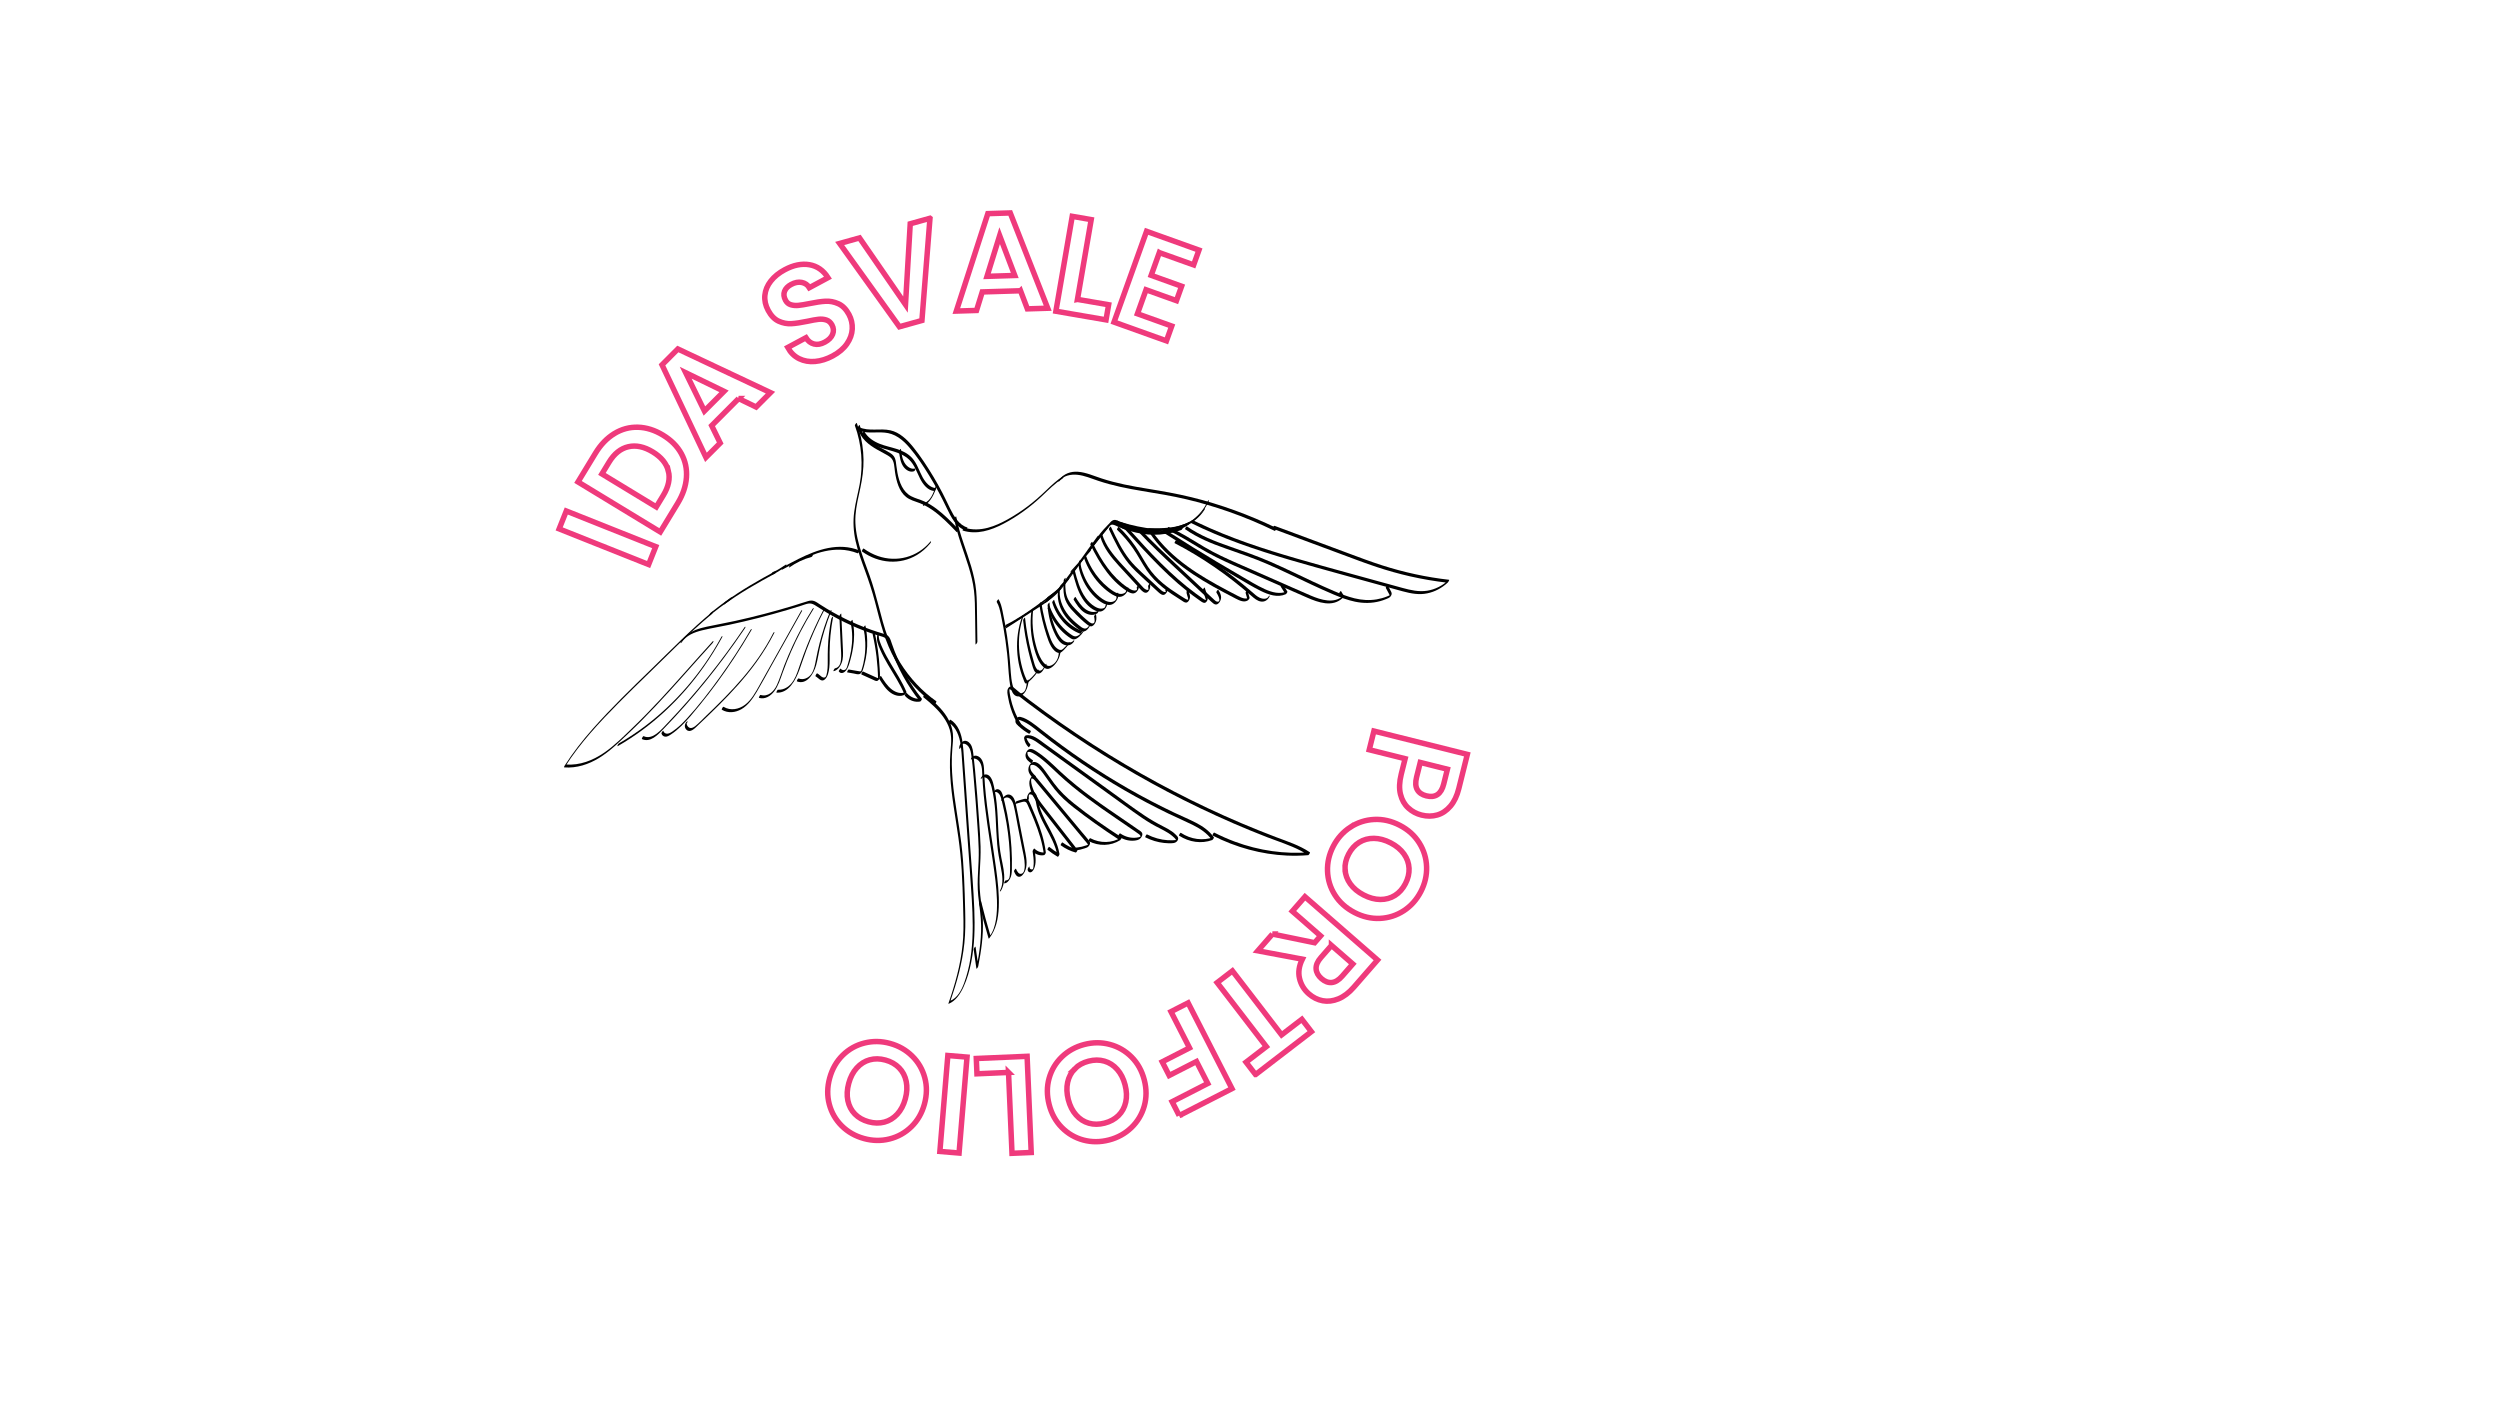 <?xml version="1.0" encoding="UTF-8"?><svg id="Layer_1" xmlns="http://www.w3.org/2000/svg" width="1366" height="768" viewBox="0 0 1366 768"><defs><style>.cls-1{fill:none;stroke:#ef3a7c;stroke-width:3px;}</style></defs><g><path class="cls-1" d="m309.42,279.22l48.87,19.47-3.89,9.77-48.87-19.47,3.89-9.77Z"/><path class="cls-1" d="m335.66,236.92c4.02-2.45,8.32-3.61,12.92-3.48,4.6.13,9.15,1.56,13.66,4.3,4.51,2.74,7.85,6.11,10.04,10.11,2.19,4,3.12,8.34,2.79,13.04-.33,4.7-1.92,9.4-4.78,14.1l-9.52,15.66-44.95-27.33,9.52-15.66c2.86-4.71,6.3-8.28,10.32-10.73Zm29.54,20.47c-1.02-4.13-3.86-7.62-8.54-10.47-4.68-2.84-9.12-3.79-13.32-2.83-4.2.96-7.73,3.79-10.59,8.5l-3.86,6.35,29.69,18.05,3.86-6.35c2.86-4.71,3.79-9.13,2.77-13.26Z"/><path class="cls-1" d="m403.6,217.77l-14.74,14.79,4.66,9.52-7.79,7.82-24-50.54,8.64-8.67,50.62,23.84-7.85,7.87-9.54-4.63Zm-7.99-3.94l-20.94-10.17,10.23,20.91,10.71-10.74Z"/><path class="cls-1" d="m445.38,197.5c-3.17.28-6.07-.22-8.69-1.5-2.62-1.27-4.71-3.32-6.27-6.13l9.93-5.33c1.15,1.83,2.63,2.98,4.44,3.43,1.81.46,3.77.12,5.89-1.02,2.16-1.16,3.58-2.59,4.26-4.3.68-1.7.56-3.4-.34-5.08-.74-1.37-1.76-2.28-3.07-2.71-1.31-.43-2.73-.57-4.27-.4-1.53.17-3.56.53-6.1,1.09-3.48.73-6.38,1.16-8.72,1.3-2.34.14-4.65-.3-6.93-1.33-2.28-1.03-4.21-3-5.78-5.92-1.47-2.74-2.07-5.5-1.8-8.27.27-2.77,1.36-5.36,3.25-7.77,1.89-2.41,4.42-4.47,7.6-6.17,4.76-2.56,9.26-3.47,13.49-2.75,4.22.73,7.61,3.09,10.15,7.08l-10.19,5.47c-.94-1.54-2.32-2.5-4.14-2.87-1.81-.36-3.76,0-5.83,1.12-1.81.97-3,2.21-3.59,3.72-.58,1.51-.4,3.15.55,4.92.67,1.24,1.62,2.05,2.88,2.43,1.26.38,2.63.5,4.11.36,1.49-.14,3.51-.47,6.07-.99,3.48-.72,6.4-1.15,8.77-1.28,2.37-.13,4.72.32,7.03,1.36,2.32,1.04,4.25,3,5.79,5.87,1.33,2.48,1.93,5.12,1.79,7.94-.14,2.81-1.11,5.51-2.9,8.1-1.79,2.59-4.39,4.79-7.79,6.62-3.22,1.73-6.42,2.73-9.59,3.01Z"/><path class="cls-1" d="m508.14,119.28l-4.4,55.83-12.3,3.43-32.65-45.51,10.85-3.03,25.12,36.42,2.59-44.14,10.78-3.01Z"/><path class="cls-1" d="m557.58,158.87l-20.87.64-3.14,10.12-11.03.34,17.22-53.24,12.24-.38,20.47,52.07-11.11.34-3.76-9.91Zm-3.11-8.35l-8.26-21.76-6.9,22.23,15.16-.47Z"/><path class="cls-1" d="m588.73,163.59l17.02,2.93-1.42,8.25-27.39-4.72,8.93-51.84,10.36,1.79-7.51,43.59Z"/><path class="cls-1" d="m633.46,138.03l-4.45,12.42,16.62,5.96-2.82,7.87-16.61-5.95-4.7,13.12,18.74,6.71-2.9,8.09-28.63-10.26,17.77-49.59,28.63,10.26-2.9,8.09-18.74-6.71Z"/><path class="cls-1" d="m769.5,441.5c-2.07-1.88-3.49-4.38-4.27-7.49-.78-3.11-.64-6.75.4-10.93l2.13-8.53-19.6-4.89,2.55-10.2,51.04,12.74-4.67,18.73c-.98,3.93-2.5,7.12-4.56,9.54s-4.45,4.04-7.18,4.83c-2.74.79-5.61.81-8.63.05-2.73-.68-5.13-1.96-7.2-3.85Zm4.88-10.05c.95,1.68,2.6,2.82,4.94,3.4,4.97,1.24,8.15-.91,9.53-6.45l2.02-8.09-14.84-3.71-2.02,8.09c-.7,2.82-.58,5.07.37,6.75Z"/><path class="cls-1" d="m737.83,451.98c3.94-2.58,8.29-3.99,13.03-4.23,4.74-.24,9.41.83,14,3.21,4.55,2.36,8.08,5.55,10.61,9.58,2.52,4.02,3.87,8.38,4.02,13.09.16,4.71-.9,9.24-3.16,13.59-2.29,4.4-5.4,7.87-9.33,10.43-3.93,2.55-8.26,3.94-12.99,4.16s-9.37-.85-13.92-3.21c-4.59-2.39-8.16-5.58-10.69-9.58-2.54-4-3.88-8.35-4.04-13.06-.16-4.71.9-9.24,3.16-13.59,2.26-4.35,5.37-7.82,9.31-10.4Zm-2.89,23.13c.16,2.79,1.11,5.4,2.85,7.83,1.74,2.43,4.17,4.45,7.29,6.07,3.12,1.62,6.16,2.44,9.13,2.46,2.96.02,5.62-.72,7.98-2.2,2.36-1.48,4.26-3.62,5.72-6.42,1.46-2.8,2.12-5.6,1.99-8.4-.13-2.8-1.05-5.41-2.77-7.83s-4.14-4.44-7.26-6.06c-3.12-1.62-6.17-2.45-9.16-2.48-2.99-.03-5.67.7-8.07,2.2-2.39,1.49-4.31,3.64-5.77,6.44-1.46,2.8-2.1,5.59-1.94,8.39Z"/><path class="cls-1" d="m695.26,510.36l23.05,4.75,3.26-3.74-15.45-13.47,6.91-7.92,39.65,34.57-12.93,14.83c-2.67,3.06-5.48,5.19-8.43,6.4-2.96,1.21-5.82,1.55-8.59,1.03-2.78-.53-5.3-1.78-7.57-3.76-2.61-2.28-4.31-5.09-5.1-8.43-.79-3.34-.28-6.85,1.53-10.53l-24.32-4.56,8-9.17Zm32.27,6.22l-5.78,6.62c-1.88,2.15-2.75,4.21-2.63,6.17.12,1.96,1.11,3.76,2.96,5.37,1.82,1.58,3.69,2.29,5.61,2.1,1.92-.18,3.83-1.35,5.7-3.5l5.78-6.62-11.64-10.15Z"/><path class="cls-1" d="m686.03,587.13l-5.19-6.75,11.08-8.51-26.87-34.96,8.34-6.41,26.87,34.96,11.08-8.51,5.19,6.75-30.49,23.43Z"/><path class="cls-1" d="m644.33,609.56l-3.88-7.58,19.46-9.96-6.15-12.01-14.91,7.63-3.81-7.45,14.91-7.63-10.13-19.79,9.36-4.79,23.96,46.83-28.82,14.75Z"/><path class="cls-1" d="m606.41,570.68c4.55,1.21,8.51,3.5,11.86,6.86,3.35,3.36,5.67,7.55,6.97,12.56,1.28,4.96,1.27,9.72-.03,14.29s-3.65,8.48-7.05,11.75c-3.4,3.26-7.47,5.51-12.22,6.74-4.8,1.24-9.46,1.25-13.99.04-4.53-1.22-8.46-3.51-11.79-6.88-3.33-3.37-5.63-7.54-6.91-12.5-1.29-5.01-1.3-9.8-.02-14.36,1.28-4.56,3.62-8.47,7.01-11.74,3.4-3.26,7.47-5.51,12.22-6.74,4.75-1.23,9.4-1.24,13.96-.02Zm-19.13,13.31c-1.97,1.99-3.27,4.44-3.92,7.35-.64,2.92-.52,6.08.35,9.48.88,3.4,2.3,6.22,4.27,8.43,1.97,2.22,4.29,3.7,6.97,4.46s5.55.75,8.6-.04c3.05-.79,5.58-2.17,7.58-4.14,2-1.97,3.32-4.4,3.97-7.29.65-2.89.53-6.04-.35-9.44-.88-3.41-2.31-6.23-4.28-8.47-1.98-2.24-4.32-3.75-7.03-4.53-2.71-.78-5.59-.77-8.65.02-3.05.79-5.56,2.18-7.53,4.17Z"/><path class="cls-1" d="m551.07,585.98l-17.26.74-.36-8.36,27.76-1.19,2.25,52.55-10.5.45-1.9-44.2Z"/><path class="cls-1" d="m513.55,629.15l4.35-52.42,10.48.87-4.35,52.42-10.48-.87Z"/><path class="cls-1" d="m498.43,577.04c3.35,3.31,5.64,7.26,6.88,11.85,1.24,4.58,1.17,9.37-.19,14.36-1.35,4.94-3.73,9.07-7.13,12.39-3.4,3.32-7.38,5.54-11.95,6.69-4.57,1.14-9.22,1.07-13.95-.23-4.78-1.31-8.83-3.62-12.16-6.92-3.33-3.31-5.59-7.25-6.81-11.83-1.21-4.58-1.14-9.34.21-14.28,1.37-4.99,3.74-9.15,7.11-12.47,3.38-3.32,7.35-5.56,11.92-6.7,4.57-1.14,9.22-1.07,13.95.23,4.73,1.29,8.77,3.6,12.12,6.91Zm-23.22,2.04c-2.7.75-5.05,2.22-7.06,4.44-2.01,2.21-3.47,5.01-4.4,8.4-.93,3.39-1.09,6.54-.48,9.44.61,2.9,1.88,5.35,3.83,7.34,1.95,1.99,4.44,3.4,7.48,4.24,3.04.83,5.92.89,8.63.18,2.71-.72,5.07-2.17,7.07-4.35s3.47-4.98,4.39-8.37c.93-3.39,1.09-6.55.49-9.48-.6-2.93-1.88-5.4-3.85-7.42-1.96-2.02-4.47-3.45-7.51-4.28-3.04-.83-5.91-.88-8.61-.13Z"/></g><path d="m444.22,302.71c-4.39,1.18-8.52,3.16-12.28,5.83-.32.23-.57.63-.73,1.02-.05.12-.22.71.09.5,3.7-2.63,7.76-4.58,12.09-5.74.32-.09.58-.56.72-.86.03-.07.34-.8.1-.74h0Z"/><path d="m389.31,334.23c-11.65,9.61-22.31,20.59-33.22,31.18-10.98,10.66-22.01,21.29-32.24,32.86-5.54,6.27-10.75,12.91-15.34,20.09-.05.07-.53.93-.22.95,6.85.5,13.32-1.64,19.1-5.2,5.84-3.6,10.76-8.48,15.81-13.22,10.44-9.81,20.18-20.5,29.81-31.28,5.39-6.04,10.76-12.11,16.21-18.08.2-.22.64-.78.59-1.13-.05-.36-.27-.11-.44.07-9.56,10.48-18.86,21.26-28.51,31.64-4.88,5.24-9.85,10.38-14.99,15.32-5.02,4.83-9.95,9.83-15.62,13.74-6.29,4.34-13.44,7.12-21.14,6.56-.07.32-.15.63-.22.95,8.27-12.94,18.64-23.96,29.13-34.58,5.31-5.37,10.71-10.61,16.11-15.85,5.36-5.2,10.67-10.47,16.03-15.68,6.08-5.89,12.26-11.66,18.73-17.01.29-.23.61-.71.68-1.11.06-.33,0-.45-.28-.23h0Z"/><path d="m424.07,311.87c-9.56,5.16-19.03,10.54-27.88,17.01-.32.23-.57.63-.73,1.02-.05.11-.22.72.09.5,8.86-6.47,18.33-11.85,27.88-17.01.33-.17.59-.66.73-1.02.06-.16.24-.67-.09-.5h0Z"/><path d="m469.57,300.74c-11.42-4.53-22.97-.45-33.1,4.57-2.87,1.43-5.7,2.96-8.53,4.48-.33.17-.59.66-.73,1.02-.06.15-.24.66.09.5,9.84-5.27,20.25-11.23,31.71-10.95,3.24.08,6.47.72,9.6,1.96.43.17,1.14-1.5.96-1.57h0Z"/><path d="m337.55,407.69c9.14-5.27,17.74-11.62,25.63-18.91s15.09-15.52,21.43-24.52c3.58-5.08,6.9-10.41,9.92-15.94.09-.15.35-.64.1-.74-.22-.09-.66.73-.72.86-5.22,9.55-11.36,18.43-18.26,26.48-6.92,8.08-14.61,15.34-22.9,21.62-4.67,3.53-9.54,6.75-14.57,9.65-.33.19-.58.66-.73,1.02-.05.14-.23.67.09.49h0Z"/><path d="m350.74,403.83c4.62,2.15,8.77-2.4,11.72-5.45,3.9-4.03,7.73-8.15,11.47-12.36,7.55-8.49,14.75-17.35,21.62-26.54,3.87-5.19,7.64-10.49,11.28-15.88.1-.14.61-.87.46-1.08-.17-.22-.47.21-.57.36-6.28,9.29-12.89,18.28-19.83,26.92-6.95,8.65-14.23,16.98-21.81,24.94-2,2.1-3.96,4.39-6.26,6.1-2.06,1.53-4.57,2.6-7.12,1.41-.41-.18-1.18,1.48-.97,1.58h0Z"/><path d="m361.44,400.83c.29.99,1.08,1.58,1.98,1.68,1.17.14,2.25-.61,3.19-1.22,2.01-1.32,3.88-2.9,5.64-4.61,3.64-3.53,6.9-7.55,10.14-11.52,6.55-8.04,12.73-16.47,18.51-25.24,3.29-4.99,6.46-10.08,9.48-15.28.07-.13.49-.78.29-.94-.19-.15-.62.54-.67.63-5.11,8.77-10.6,17.25-16.46,25.39-5.79,8.05-11.86,15.97-18.49,23.16-1.86,2.03-3.83,3.95-5.99,5.59-1.07.82-2.22,1.73-3.47,2.22-1.11.43-2.69.2-3.13-1.31-.08-.3-.52.29-.57.36-.14.21-.54.75-.45,1.08h0Z"/><path d="m375.38,394.19c-1.31,1.12-1.73,3.26-.22,4.62,1.99,1.78,4.45-.82,5.81-2.11,3.84-3.64,7.67-7.29,11.43-11.04,7.47-7.43,14.67-15.24,20.96-23.96,3.54-4.91,6.77-10.1,9.58-15.6.08-.16.35-.64.1-.74-.22-.09-.66.73-.72.86-4.51,8.84-10.19,16.79-16.43,24.12-6.31,7.41-13.17,14.2-20.12,20.85-1.93,1.85-3.81,3.88-5.87,5.54-.93.75-2.33,1.51-3.5.72-.37-.24-.69-.62-.91-1.04-.11-.2-.19-.43-.24-.65-.02-.1-.02-.23-.05-.33-.11-.36.3-.34-.22.09.28-.24.6-.71.68-1.11.05-.33,0-.46-.28-.23h0Z"/><path d="m394.39,387.79c3.46,2.09,7.48,1.56,10.71-.29,3.65-2.09,6.27-5.88,8.48-9.63,2.64-4.48,5.12-9.1,7.67-13.66,2.64-4.73,5.29-9.45,7.93-14.18,2.97-5.3,5.93-10.6,8.9-15.91.09-.15.35-.64.1-.74-.22-.09-.65.73-.72.86-4.99,8.91-9.97,17.83-14.96,26.74-2.52,4.5-5.03,9-7.56,13.5-2.17,3.88-4.39,7.99-7.84,10.59-3.32,2.49-7.89,3.47-11.75,1.13-.35-.2-1.2,1.43-.96,1.58h0Z"/><path d="m414.68,381.3c3.25.99,6.29-.9,8.28-3.48,2.29-2.98,3.43-6.78,4.74-10.41,2.79-7.72,6.08-15.2,9.79-22.36,2.11-4.07,4.38-8.03,6.77-11.88.08-.12.49-.78.29-.94-.19-.15-.62.54-.67.63-3.98,6.41-7.59,13.12-10.82,20.07-1.62,3.49-3.13,7.05-4.54,10.66-1.37,3.51-2.45,7.23-4,10.64-1.63,3.6-4.91,6.7-8.89,5.49-.46-.14-1.11,1.53-.96,1.57h0Z"/><path d="m424.3,378.46c6.61.41,10.45-6.78,12.56-12.65,1.26-3.51,2.42-7.08,3.74-10.56,1.37-3.59,2.83-7.14,4.37-10.62,1.73-3.91,3.58-7.74,5.54-11.5.08-.16.35-.64.1-.74-.22-.09-.66.73-.72.86-3.26,6.27-6.23,12.75-8.89,19.4-1.3,3.26-2.52,6.56-3.68,9.91-1.08,3.14-2.03,6.43-3.72,9.22-1.88,3.08-4.97,5.31-8.49,5.09-.41-.03-1.07,1.57-.81,1.59h0Z"/><path d="m435.41,372.3c5.31,2.1,9.17-3.99,10.5-8.72.84-2.99,1.28-6.15,1.96-9.19.74-3.35,1.62-6.65,2.61-9.91,1.1-3.61,2.36-7.14,3.76-10.6.09-.22.22-.56-.09-.5-.29.06-.62.76-.73,1.02-2.23,5.51-4.12,11.21-5.61,17.07-.73,2.88-1.36,5.79-1.92,8.72-.52,2.72-.99,5.76-2.5,7.98-1.55,2.29-4.43,3.57-7.03,2.54-.42-.15-1.14,1.52-.96,1.58h0Z"/><path d="m445.6,369.53c1.6.85,3.07,3.27,4.9,1.86,1.8-1.39,2.36-4.25,2.62-6.6.29-2.74.16-5.55.18-8.31.02-3.1.17-6.19.46-9.26.32-3.4.8-6.77,1.44-10.1.08-.42-.36,0-.44.07-.26.29-.51.71-.59,1.13-.97,5.08-1.59,10.28-1.81,15.53-.11,2.5-.09,5-.09,7.51.01,2.54-.03,5.18-.72,7.56-.2.69-.48,1.21-1.18,1.3-.5.06-.96-.13-1.4-.42-.84-.56-1.52-1.38-2.41-1.86-.38-.2-1.19,1.45-.96,1.57h0Z"/><path d="m455.48,366.74c2.09-.42,3.57-2.42,4.38-4.49.92-2.35.82-5.03.7-7.61-.3-6.43-.6-12.86-.89-19.28-.02-.31-.54.32-.57.36-.2.27-.48.69-.46,1.08.25,5.35.49,10.7.74,16.05.11,2.47.38,5.02.17,7.46-.21,2.34-1.02,4.4-3.24,4.85-.32.06-.58.58-.72.86-.04.07-.36.78-.11.73h0Z"/><path d="m458.36,366.93c1.16,1.55,2.97.62,3.88-.52,1.28-1.63,1.85-3.88,2.43-5.95,1.23-4.37,2.01-8.96,2.01-13.64,0-2.69-.29-5.39-.87-8.05-.07-.3-.53.3-.57.36-.16.22-.53.73-.46,1.08,1.13,5.08,1.07,10.27.26,15.25-.41,2.5-1.01,4.94-1.74,7.33-.32,1.03-.58,2.6-1.52,3.12-.8.44-1.84.28-2.45-.55-.14-.18-1.26,1.18-.97,1.57h0Z"/><path d="m462.96,367.4c1.18.2,2.35.4,3.53.61.97.17,2.27.66,3.21.29,1.62-.63,2.16-3.51,2.6-5.14,1.17-4.3,1.7-8.87,1.53-13.46-.09-2.64-.43-5.29-.98-7.89-.06-.3-.53.3-.57.36-.17.23-.53.73-.46,1.08,1.07,5.09,1.29,10.31.62,15.36-.33,2.48-.87,4.92-1.63,7.26-.12.37-.16.74-.5.91-.19.09-.49.04-.69.02-.62-.05-1.26-.2-1.88-.31-1.32-.23-2.63-.45-3.95-.68-.4-.07-1.13,1.54-.84,1.59h0Z"/><path d="m470.63,368.52c1.45.66,2.9,1.31,4.35,1.97.73.33,1.45.66,2.17.98.55.25,1.14.59,1.74.63,1.02.07,1.79-1.23,1.88-2.26.12-1.54-.06-3.21-.14-4.77-.35-6.7-1.3-13.39-2.79-19.97-.07-.3-.53.3-.57.36-.16.22-.54.73-.46,1.08.92,4.06,1.63,8.16,2.12,12.28.24,2.03.43,4.07.57,6.11.07,1.05.13,2.09.17,3.14.02.47.03.94.05,1.41.02.57.14,1.38-.04,1.89.14-.27.28-.54.42-.81.11-.15-.12-.04-.17-.06-.18-.05-.38-.03-.57-.09-.33-.1-.64-.26-.96-.41-.77-.35-1.54-.7-2.31-1.05-1.5-.68-2.99-1.36-4.49-2.03-.41-.18-1.16,1.48-.96,1.58h0Z"/><path d="m480.39,370.89c1.8,2.85,3.69,5.88,6.4,7.73,2.35,1.61,5.24,2.22,7.65.91.26-.14,1-1.08.83-1.47-2.31-5.52-5.57-10.48-8.59-15.55-1.56-2.62-3.07-5.29-4.34-8.1-1.1-2.43-2.73-5.73-2-8.42.09-.35-.03-.39-.27-.21-.29.21-.58.73-.68,1.11-.74,2.74.47,5.61,1.57,8.15,1.2,2.78,2.64,5.44,4.17,8.04,3.16,5.39,6.67,10.58,9.11,16.42.28-.49.56-.98.83-1.47-2.43,1.32-5.44.46-7.72-1.26-2.51-1.89-4.29-4.73-6.01-7.45-.09-.15-1.23,1.13-.96,1.57h0Z"/><path d="m494.47,380.19c2.2,2.51,5.36,3.69,8.31,3.13.3-.06,1.17-1.24.89-1.58-7.08-8.87-12.69-19.16-16.4-30.17-.39-1.15-.72-2.38-1.41-3.4-.71-1.07-1.73-1.49-2.82-1.81-2.43-.72-4.86-1.48-7.26-2.34-4.79-1.71-9.51-3.7-14.13-6-4.62-2.29-9.15-4.86-13.54-7.71-1.03-.66-2.04-1.44-3.16-1.87-1.14-.44-2.26-.34-3.37-.02-2.63.75-5.23,1.67-7.85,2.46-10.56,3.22-21.26,6.02-32.04,8.39-5.15,1.13-10.36,2.05-15.52,3.15-4.17.89-8.49,2.18-11.71,5.29-.79.76-1.5,1.62-2.12,2.55-.1.15-.62.87-.46,1.08.17.22.48-.21.57-.36,2.61-3.9,7-5.54,11.18-6.57,4.9-1.2,9.91-1.97,14.83-3.03,10.66-2.29,21.23-4.98,31.68-8.08,2.58-.76,5.15-1.56,7.71-2.37,1.24-.39,2.47-.9,3.75-1.13,1.25-.23,2.38.1,3.52.77,2.2,1.3,4.33,2.79,6.53,4.1,2.18,1.3,4.39,2.52,6.62,3.69,4.51,2.35,9.11,4.42,13.79,6.2,2.36.9,4.74,1.73,7.13,2.48,2.09.66,4.78.87,6.01,3.23.62,1.2.96,2.57,1.4,3.85.46,1.33.95,2.64,1.47,3.94,1.03,2.58,2.16,5.12,3.39,7.6,2.5,5.05,5.42,9.86,8.7,14.35.81,1.11,1.65,2.2,2.5,3.27.3-.53.59-1.06.89-1.58-2.92.56-6.01-.62-8.17-3.1-.16-.2-1.24,1.24-.95,1.57h0Z"/><path d="m511.6,383.16c-7.74-5.41-14.49-12.64-19.71-21.04-2.7-4.35-4.97-8.99-6.76-13.84-2.07-5.59-3.55-11.38-5.04-17.15-1.47-5.67-3.02-11.29-4.99-16.8-1.92-5.39-4.03-10.71-5.58-16.22-1.52-5.38-2.45-10.93-2.08-16.45.35-5.18,1.61-10.13,2.67-15.11,1.08-5.07,1.8-10.2,1.72-15.51-.09-5.37-.89-10.78-2.4-15.99-.38-1.33-.81-2.63-1.28-3.93-.09-.26-1.19.98-1.03,1.43,3.76,10.39,4.57,21.52,2.6,32.07-.94,5.03-2.3,9.95-2.98,15.06-.71,5.31-.42,10.67.77,16.01,1.24,5.57,3.23,10.94,5.19,16.28,2.01,5.5,3.83,11.01,5.34,16.68,1.53,5.77,2.91,11.58,4.75,17.26,1.62,5.01,3.64,9.85,6.17,14.42,4.82,8.73,11.27,16.39,18.79,22.27.95.74,1.92,1.45,2.89,2.14.32.2,1.23-1.4.97-1.59h0Z"/><path d="m468.4,235c4.89,2.15,10.01.91,15,1.38,2.6.24,5.09,1.08,7.4,2.59,2.2,1.43,4.16,3.33,5.94,5.38,4.11,4.73,7.67,10.16,11.01,15.56,3.55,5.75,6.7,11.74,9.63,17.88,2.3,4.83,5.16,10.55,10.25,12,.47.13,1.1-1.53.96-1.57-4.53-1.28-7.31-6.03-9.46-10.37-1.38-2.8-2.68-5.64-4.12-8.4-1.56-3.02-3.21-5.97-4.94-8.88-3.35-5.6-6.96-11.13-11-16.16-3.42-4.25-7.55-8.19-12.6-9.29-5.68-1.24-11.53.76-17.1-1.7-.42-.17-1.17,1.5-.97,1.58h0Z"/><path d="m521.43,283.68c1.63,8.9,5.13,17.26,7.78,25.87,1.32,4.29,2.43,8.67,2.97,13.13.54,4.52.55,9.05.61,13.57.07,5.27.15,10.54.22,15.8,0,.31.55-.33.57-.36.21-.28.46-.68.46-1.08-.06-4.67-.13-9.34-.19-14.01-.06-4.59-.04-9.18-.47-13.77-.84-8.97-4.01-17.43-6.87-25.91-1.62-4.81-3.13-9.67-4.04-14.67-.06-.31-.53.3-.57.36-.17.24-.52.72-.46,1.08h0Z"/><path d="m523.65,289.14c-3.78-3.93-7.59-7.87-11.88-11.08-2.13-1.6-4.37-3-6.72-4.08-2.36-1.08-4.88-1.63-7.2-2.85-4.54-2.39-6.49-7.59-7.47-12.7-.26-1.33-.45-2.67-.62-4.01-.18-1.37-.26-2.82-.8-4.12s-1.52-2.1-2.61-2.79c-1.2-.75-2.45-1.42-3.69-2.09-5.19-2.81-11.39-6.27-12.9-13.13-.07-.3-.53.3-.57.36-.16.22-.53.73-.46,1.08,1.29,5.87,6.13,9.47,10.68,12.02,1.24.7,2.49,1.35,3.73,2.04,1.18.65,2.45,1.29,3.5,2.2,2.14,1.87,1.98,5.34,2.39,7.99.76,4.91,2.15,10.45,6.07,13.57,2.15,1.71,4.73,2.33,7.16,3.25,2.37.89,4.64,2.13,6.8,3.59,5.01,3.39,9.35,7.88,13.64,12.33.22.2,1.27-1.27.97-1.58h0Z"/><path d="m511.17,265.99c-1.23,3.54-2.58,7.4-5.97,8.85-.33.14-.55.53-.72.86-.03.06-.32.84-.1.74,4.26-1.82,6.2-6.88,7.74-11.34.12-.33-.05-.41-.27-.21-.31.26-.54.7-.68,1.11h0Z"/><path d="m511.35,266.69c-3.14-.15-5.64-3.02-7.23-5.91-1.92-3.48-3.02-7.5-5.68-10.45-4.78-5.29-11.88-5.48-17.77-7.83-3.33-1.33-6.58-3.39-8.5-6.89-.07-.12-1.23,1.09-.96,1.57,3.56,6.5,10.84,7.62,16.71,9.39,3.1.94,6.28,2.17,8.81,4.57,2.89,2.74,4.16,6.71,5.95,10.29,1.65,3.31,4.3,6.68,7.85,6.85.42.03,1.08-1.57.82-1.59h0Z"/><path d="m500.22,255.91c-1.98.72-4.14-.51-5.49-2.31-1.73-2.3-2.11-5.44-2.47-8.25-.04-.31-.53.31-.57.36-.18.25-.5.71-.46,1.08.37,2.86.77,6.03,2.53,8.38,1.37,1.83,3.62,3.07,5.63,2.33.33-.12.56-.54.72-.86.03-.06.33-.82.1-.74h0Z"/><path d="m470.98,301.3c9.25,6.7,20.9,7.45,30.06,1.92,2.65-1.6,5.04-3.69,7.09-6.14.2-.24.64-.77.59-1.13-.05-.36-.28-.12-.44.07-7.05,8.41-18.23,11.4-28.55,7.81-2.74-.95-5.36-2.34-7.8-4.1-.3-.22-1.22,1.37-.96,1.57h0Z"/><path d="m581.04,260.09c-3.57,2.22-6.66,5.19-9.74,8.14-3.2,3.06-6.49,5.96-9.99,8.58-3.44,2.57-7.03,4.91-10.74,6.98-3.43,1.91-7,3.58-10.78,4.58-4.17,1.1-8.57,1.31-12.86-.07-.45-.15-1.11,1.52-.96,1.57,7.71,2.48,15.46-.09,22.21-3.62,7.59-3.97,14.66-9.12,21.04-15.1,3.6-3.37,7.06-6.98,11.2-9.56.32-.2.58-.65.73-1.02.05-.14.23-.69-.09-.49h0Z"/><path d="m578.92,262.78c2.27-2.99,6.3-3.71,9.75-3.36,3.9.4,7.67,2.05,11.45,3.31,7.88,2.64,15.91,4.22,23.96,5.56,8.12,1.35,16.22,2.64,24.29,4.56,7.68,1.83,15.3,4.05,22.83,6.69,8.56,2.99,17,6.51,25.28,10.52.4.19,1.17-1.47.96-1.57-14.98-7.25-30.5-12.88-46.28-16.77-8.07-1.99-16.18-3.38-24.31-4.71-8.38-1.37-16.75-2.9-24.96-5.59-4.25-1.39-8.51-3.33-12.91-3.65-3.9-.28-7.68,1.01-10.17,4.29-.1.14-.61.88-.46,1.08.17.23.47-.22.57-.36h0Z"/><path d="m695.44,288.89c12.69,4.72,25.37,9.43,38.06,14.15,6.2,2.31,12.4,4.67,18.66,6.75,6.02,2,12.1,3.71,18.23,5.11,6.81,1.55,13.65,2.71,20.51,3.49.21-.48.41-.98.62-1.46-3.31,3.08-7.35,5.15-11.7,5.84-4.5.72-9.04-.31-13.5-1.53-9.7-2.64-19.4-5.34-29.1-8.01-9.58-2.64-19.18-5.27-28.74-8.05-9.06-2.63-18.11-5.41-27.06-8.58-8.94-3.16-17.81-6.7-26.48-10.84-1.11-.53-2.21-1.06-3.31-1.61-.39-.2-1.18,1.46-.96,1.57,8.71,4.33,17.62,8.04,26.63,11.31,9.07,3.3,18.23,6.18,27.42,8.89,9.58,2.82,19.2,5.46,28.82,8.12,9.87,2.72,19.75,5.44,29.63,8.16,4.41,1.22,8.92,2.58,13.43,2.4,4.32-.17,8.49-1.73,12.01-4.28.87-.63,1.71-1.32,2.51-2.07.13-.11,1.01-1.42.62-1.46-12.29-1.4-24.54-4.04-36.55-7.89-6.25-2-12.43-4.34-18.61-6.64-6.3-2.34-12.59-4.68-18.89-7.03-7.09-2.64-14.19-5.28-21.29-7.92-.44-.16-1.13,1.51-.96,1.57h0Z"/><path d="m757.25,321.32c.54,1,1.08,2.01,1.62,3.02.15.29.3.67.47.93.03.08.05.16.07.23.36-.39.43-.52.2-.38-.17.01-.42.21-.58.28-.38.17-.76.34-1.14.49-1.83.74-3.74,1.27-5.69,1.6-3.99.67-8.09.41-12.12-.58-3.8-.93-7.51-2.39-11.17-3.95-3.9-1.66-7.77-3.43-11.62-5.23-7.62-3.57-15.19-7.3-22.89-10.66-7.39-3.23-14.89-5.85-22.44-8.47-8.06-2.8-16.13-5.9-23.42-10.99-.31-.22-1.23,1.38-.96,1.57,6.81,4.75,14.32,7.78,21.84,10.43,7.79,2.75,15.58,5.36,23.24,8.68,8.04,3.49,15.95,7.39,23.92,11.12,4.01,1.88,8.05,3.71,12.11,5.43,3.83,1.61,7.72,3.09,11.71,3.92,4.57.95,9.19.93,13.59-.27,1.13-.3,2.23-.68,3.31-1.13.85-.35,1.83-.65,2.45-1.42.56-.71.9-1.49.47-2.43-.59-1.3-1.36-2.54-2.03-3.79-.05-.1-1.21,1.09-.95,1.57h0Z"/><path d="m731.72,324.48c.51.83,1.01,1.66,1.51,2.49.23-.48.46-.97.68-1.45-4.92,4.52-12.05,2.31-17.7-.1-6.59-2.82-13.14-5.77-19.7-8.65-6.64-2.91-13.27-5.83-19.91-8.74-6.27-2.75-12.48-5.57-18.47-9.1-6.45-3.8-12.76-8-19.54-10.95-.41-.18-1.16,1.49-.96,1.57,6.11,2.66,11.84,6.33,17.63,9.81,6.06,3.64,12.26,6.67,18.63,9.47,13.42,5.9,26.83,11.81,40.26,17.68,6.26,2.74,13.87,5.4,19.36.34.23-.21.92-1.06.68-1.45-.51-.83-1.01-1.66-1.51-2.49-.08-.13-1.23,1.12-.95,1.58h0Z"/><path d="m699.78,320.51c.88,1.39,1.76,2.79,2.63,4.18.3-.53.59-1.06.89-1.58-3.92,1.74-8.27.59-12.21-1.21-4.41-2.01-8.64-4.67-12.88-7.12-8.89-5.13-17.72-10.41-26.48-15.83-4.98-3.08-9.94-6.2-14.87-9.37-.34-.21-1.22,1.41-.96,1.57,8.77,5.63,17.62,11.12,26.52,16.47,4.45,2.67,8.92,5.31,13.41,7.91,4.3,2.5,8.6,5.13,13.02,7.33,4.32,2.15,9.24,3.8,13.64,1.85.3-.13,1.16-1.15.89-1.58-.88-1.39-1.76-2.79-2.63-4.18-.1-.14-1.24,1.13-.96,1.57h0Z"/><path d="m693.02,326.09c-.88,1.49-3.3,1.16-4.63.56-1.68-.76-3.1-2.14-4.52-3.38-3.08-2.68-6.22-5.27-9.42-7.75-6.44-5-13.12-9.59-19.98-13.75-3.85-2.33-7.75-4.52-11.71-6.57-.38-.2-1.18,1.45-.96,1.57,14.87,7.72,28.94,17.42,41.95,28.8,1.57,1.37,3.28,2.86,5.28,3.12,1.85.25,3.4-.64,4.39-2.3.07-.13.49-.78.29-.94-.2-.16-.63.53-.68.63h0Z"/><path d="m680.61,324.01c.37,1.31.75,2.61,1.12,3.92.28-.49.56-.98.83-1.47-1.92,1.31-4.37.09-6.32-.91-1.87-.97-3.74-1.94-5.6-2.93-3.78-2.01-7.55-4.07-11.25-6.27-7.3-4.35-14.43-9.28-20.74-15.4-3.52-3.41-6.75-7.2-9.57-11.34-.11-.16-1.25,1.15-.96,1.57,5.1,7.5,11.53,13.7,18.48,18.91,7.08,5.3,14.66,9.63,22.31,13.69,2.12,1.13,4.24,2.23,6.37,3.34,2.09,1.08,4.59,2.26,6.64.86.29-.2.97-1.01.83-1.47-.37-1.31-.75-2.61-1.12-3.92-.08-.3-.52.29-.57.36-.15.2-.55.74-.46,1.06h0Z"/><path d="m664.66,323.77c.59.94,2.92,4.98.64,5-.73,0-1.37-.6-1.92-1.11-.85-.79-1.69-1.58-2.54-2.37-3.15-2.94-6.31-5.89-9.46-8.84-6.11-5.71-12.25-11.37-18.27-17.21-3.38-3.29-6.72-6.63-9.97-10.08-.2-.21-1.26,1.25-.96,1.57,6.43,6.83,13.2,13.25,19.99,19.6,3.44,3.21,6.88,6.42,10.31,9.63,1.77,1.65,3.54,3.31,5.31,4.96,1.71,1.59,3.37,3.37,5.17,4.8,1.66,1.32,3.03.17,3.82-1.48,1.03-2.14.03-4.14-1.17-6.05-.09-.15-1.23,1.13-.96,1.57h0Z"/><path d="m657.26,322.47c.36,1.14.71,2.28,1.07,3.42.18.55.38,1.11.51,1.67.03.15.03.42.09.55,0,.27.1.18.28-.27-.2.05-.39.03-.59-.04-.87-.24-1.72-1.01-2.48-1.53-.91-.62-1.81-1.26-2.7-1.92-3.37-2.47-6.64-5.12-9.82-7.92-6.38-5.6-12.39-11.73-18.24-18.03-3.32-3.57-6.58-7.19-9.85-10.82-.19-.2-1.26,1.24-.96,1.57,12.44,13.8,25.04,27.79,39.92,38.21.93.65,1.91,1.5,2.93,1.92,1.01.42,1.68-.15,2.17-1.07.51-.94.37-1.78.04-2.82-.45-1.45-.91-2.9-1.37-4.35-.07-.23-1.17.96-1.02,1.44h0Z"/><path d="m648.4,322.97c-.19.88.05,1.69.34,2.55.13.38.27.75.36,1.13.04.21.08.42.09.64,0,.1,0,.2,0,.31-.07.31.01.29.23-.06.03.32-1.1,0-1.27-.09-.41-.19-.79-.45-1.18-.7-.85-.53-1.7-1.06-2.55-1.6-3.16-2.01-6.28-4.13-9.2-6.59-3-2.53-5.69-5.46-7.94-8.84-2.41-3.63-4.41-7.56-6.88-11.14-2.68-3.9-5.73-7.48-9.07-10.69-.22-.21-1.25,1.29-.96,1.57,3.2,3.07,6.14,6.49,8.74,10.21,2.69,3.85,4.83,8.11,7.46,12,4.91,7.27,11.93,11.96,18.88,16.31.77.49,1.75,1.32,2.66,1.28.81-.03,1.38-.84,1.73-1.56.36-.76.47-1.6.28-2.48-.25-1.17-.96-2.24-.71-3.45.09-.42-.37,0-.44.07-.26.29-.49.7-.58,1.12h0Z"/><path d="m636.81,322.79c.15.25.11.27.2.47.2.47-.13.17.13.03-.28.15-.5.23-.82.19-.65-.05-1.27-.48-1.8-.92-1.2-.99-2.32-2.11-3.47-3.17-2.45-2.25-4.91-4.49-7.34-6.76-2.33-2.17-4.61-4.42-6.62-6.97-1.93-2.46-3.61-5.15-5.15-7.92-1.79-3.24-3.38-6.6-4.97-9.96-.14-.3-1.22,1.02-1.03,1.43,3.08,6.53,6.22,13.18,10.73,18.7,2.38,2.92,5.12,5.42,7.83,7.91,2.81,2.59,5.62,5.19,8.44,7.76,1.06.96,2.47,2.09,3.7,1.09.82-.67,1.88-2.27,1.12-3.46-.1-.14-1.25,1.14-.97,1.57h0Z"/><path d="m627.34,320.41c.08.52.16,1.06.12,1.59,0,.09-.02.4-.06.44.08-.07-.12-.14-.15-.14-.3.06-.59.03-.9-.08-1.11-.41-1.97-1.51-2.78-2.4-2.02-2.19-4.03-4.38-6.06-6.58-3.76-4.09-7.75-8.07-10.98-12.71-1.81-2.6-3.32-5.43-4.27-8.53-.08-.24-1.17.95-1.03,1.43,1.89,6.18,5.95,11.14,10.07,15.68,2.26,2.49,4.55,4.95,6.83,7.42,1.17,1.27,2.34,2.54,3.51,3.81,1,1.09,2,2.46,3.25,3.2,1.22.73,2.23.26,2.94-.89.68-1.1.75-2.33.53-3.67-.05-.31-.53.3-.57.36-.18.23-.53.71-.47,1.07h0Z"/><path d="m621.11,321.25c.2.54.25.98-.23,1.23-.57.29-1.28.22-1.9.04-1.13-.32-2.19-1.07-3.19-1.74-1.99-1.34-3.87-2.93-5.62-4.66-3.54-3.52-6.53-7.68-9.13-12.07-1.53-2.57-2.92-5.23-4.23-7.94-.15-.3-1.22,1.03-1.03,1.43,2.59,5.35,5.51,10.56,9.1,15.2,1.77,2.29,3.7,4.44,5.81,6.35,1.07.96,2.17,1.86,3.33,2.69,1.15.82,2.37,1.71,3.66,2.2,1.24.48,2.44.37,3.36-.62.78-.83,1.59-2.24,1.11-3.54-.1-.27-1.2.97-1.03,1.43h0Z"/><path d="m615.44,322.27c-.03,1.09-.56,1.6-1.43,1.96-.89.38-1.89.36-2.84.12-1.99-.51-3.84-1.9-5.5-3.23-3.43-2.74-6.43-6.19-8.79-10.09-1.39-2.3-2.54-4.74-3.46-7.29-.09-.26-1.19.98-1.03,1.43,1.82,5.05,4.58,9.7,8.09,13.55,1.75,1.93,3.69,3.66,5.76,5.12,1.88,1.33,4.2,2.72,6.4,2.17,1.95-.49,3.77-2.62,3.83-4.94,0-.4-.32-.05-.44.07-.22.25-.58.74-.59,1.13h0Z"/><path d="m609.9,325.3c.26.91.25,1.96-.39,2.61-.7.71-1.65,1.02-2.61,1.03-2.18.02-4.26-1.36-6.03-2.79-3.67-2.97-6.66-7.05-8.55-11.62-1.05-2.53-2.22-5.74-1.83-8.47.06-.41-.35-.02-.44.07-.25.28-.53.71-.59,1.13-.39,2.77.68,5.88,1.73,8.45,1.08,2.67,2.52,5.18,4.25,7.41,1.72,2.22,3.76,4.23,6.01,5.75,1.98,1.33,4.49,2.31,6.59,1.18,1.84-1,3.59-3.7,2.89-6.16-.08-.3-.52.29-.57.36-.16.2-.55.74-.46,1.06h0Z"/><path d="m603.97,331.13c-.13,1.21-1.54,1.46-2.48,1.43-1.17-.05-2.33-.57-3.37-1.2-1.89-1.13-3.53-2.77-4.88-4.64-3.25-4.48-4.69-10.05-6.08-15.4-.08-.3-.52.29-.57.36-.16.21-.55.74-.46,1.08,1.28,4.95,2.61,10.05,5.34,14.36,1.18,1.85,2.6,3.54,4.27,4.85,1.58,1.24,3.59,2.38,5.51,2.17,1.88-.2,3.51-2.12,3.73-4.2.04-.41-.34-.03-.44.07-.23.27-.54.71-.58,1.12h0Z"/><path d="m600.1,333.7c-2.16,1.3-4.93.64-7.03-.87-2.3-1.65-3.94-4.2-5.44-6.69-.08-.14-1.23,1.12-.96,1.57,1.55,2.59,3.28,5.27,5.72,6.89,2.18,1.45,4.91,1.92,7.07.61.33-.2.58-.65.73-1.02.06-.15.24-.69-.08-.5h0Z"/><path d="m597.86,337.05c.19,1.18.74,3.53-.8,3.61-1.21.06-2.51-1.29-3.44-2.08-2.17-1.83-4.21-3.89-6.2-5.97-1.97-2.06-3.81-4.36-4.64-7.25-.89-3.08-.72-6.32-.54-9.44.03-.4-.33-.04-.44.07-.23.26-.57.73-.59,1.13-.16,2.84-.33,5.77.27,8.62.57,2.7,1.93,4.99,3.65,7,1.73,2.01,3.66,3.87,5.56,5.67,1.02.96,2.07,1.88,3.17,2.73.85.65,1.85,1.4,2.86.99.98-.39,1.68-1.52,2.06-2.55.46-1.26.29-2.62.07-3.97-.05-.31-.53.3-.57.36-.18.23-.52.7-.46,1.06h0Z"/><path d="m595.44,341.28c-.65,1.11-1.46,2.29-2.82,2.15-1.18-.13-2.31-1.17-3.26-1.91-2.02-1.58-3.95-3.35-5.61-5.4-3.36-4.17-5.57-9.84-4.46-15.24.09-.42-.36,0-.44.07-.27.3-.5.71-.59,1.13-.93,4.48.36,9.29,2.77,13.17,1.27,2.03,2.82,3.82,4.5,5.41.88.83,1.8,1.61,2.74,2.36.84.66,1.72,1.42,2.68,1.81,2.26.91,3.81-1.44,4.85-3.23.07-.13.49-.78.29-.94-.19-.18-.62.52-.67.61h0Z"/><path d="m591.24,344.72c-7.02-2.57-12.89-9.05-15.26-16.91-.07-.23-1.17.95-1.03,1.43,2.39,7.91,8.25,14.46,15.33,17.05.44.16,1.13-1.51.96-1.57h0Z"/><path d="m591.74,344.66c-.66,1.07-1.53,1.91-2.55,2.54-1.14.7-2.07.7-3.27-.04-1.82-1.13-3.53-2.58-5.08-4.16-3.22-3.3-5.75-7.39-7.35-11.88-.09-.26-1.19.97-1.03,1.43,1.76,4.96,4.64,9.44,8.33,12.91.93.87,1.91,1.69,2.92,2.42.91.65,1.97,1.51,3.06,1.5,1.1-.02,2.18-.87,2.98-1.58.92-.8,1.69-1.77,2.35-2.84.08-.12.49-.78.29-.94-.19-.15-.61.54-.66.63h0Z"/><path d="m586.52,350.06c-1.28,1.52-3.7,1.13-5.25.07-1.81-1.24-3.01-3.35-3.98-5.4-2.26-4.81-3.56-10.09-3.84-15.39-.02-.31-.54.32-.57.36-.2.27-.48.69-.46,1.08.31,5.67,1.77,11.39,4.36,16.44,1.06,2.08,2.52,4.24,4.61,5.06,1.83.72,3.7.35,4.98-1.16.2-.23.64-.77.59-1.13-.05-.36-.27-.11-.44.07h0Z"/><path d="m583.85,351.26c-.86,1.22-1.84,2.33-2.95,3.26-.58.49-1.1.8-1.87.57-.55-.17-1.08-.5-1.56-.87-1.9-1.47-2.98-3.93-3.81-6.23-2.21-6.12-3.74-12.54-4.73-18.96-.05-.31-.53.31-.57.36-.17.24-.51.71-.46,1.08.85,5.56,2.14,11.05,3.87,16.4.69,2.15,1.41,4.35,2.55,6.29.93,1.58,2.49,3.45,4.26,3.61,1.12.09,2.13-1.08,2.88-1.82.92-.9,1.75-1.91,2.5-2.98.1-.14.61-.87.46-1.08-.17-.22-.47.22-.57.36h0Z"/><path d="m578.51,356.56c-.06,2.63-1.09,4.98-3.01,6.39-1.13.82-2.39,1.34-3.72.48-1.07-.7-1.96-1.8-2.67-2.93-1.54-2.47-2.45-5.45-3.2-8.28-.79-2.95-1.31-5.98-1.56-9.01-.3-3.53-.22-7.06.22-10.53.05-.41-.35-.02-.44.07-.25.28-.54.71-.59,1.13-.87,6.89-.33,14.09,1.65,20.91.89,3.09,2,6.46,4.12,8.85.97,1.1,2.22,2.12,3.61,1.79,1.2-.28,2.31-1.17,3.18-2.07,2.02-2.09,3.36-5.05,3.43-8.24,0-.3-.55.33-.57.36-.22.3-.45.68-.46,1.08h0Z"/><path d="m571.11,363.35c-.71,1.09-1.19,2.66-2.48,3.02-1.1.31-2-.5-2.57-1.53-.66-1.2-.98-2.63-1.37-3.93-.44-1.49-.85-3-1.24-4.51-1.58-6.2-2.7-12.5-3.37-18.84-.03-.31-.54.31-.57.36-.19.25-.5.7-.46,1.08.58,5.54,1.51,11.05,2.79,16.49.63,2.67,1.34,5.31,2.14,7.94.49,1.61,1.1,4.16,2.87,4.56,2.34.54,3.58-2.69,4.64-4.32.08-.12.48-.78.29-.94-.19-.17-.61.53-.67.62h0Z"/><path d="m566.9,366.33c-.84,1.2-1.76,2.33-2.76,3.35-.49.5-.99.97-1.51,1.43-.25.22-.58.6-.87.72-.48.19-.72-.18-.93-.61-1.24-2.58-2.1-5.48-2.76-8.28-1.33-5.64-1.67-11.5-.98-17.14.39-3.22,1.13-6.35,2.19-9.33.13-.35-.05-.38-.27-.21-.31.23-.54.73-.68,1.11-2.01,5.62-2.86,11.78-2.56,17.98.15,3.16.61,6.33,1.37,9.42.37,1.53.82,3.03,1.34,4.51.25.72.52,1.43.81,2.14.22.55.46,1.46.9,1.87.58.55,1.22-.15,1.66-.52.66-.56,1.3-1.15,1.9-1.77,1.19-1.22,2.29-2.54,3.28-3.97.1-.14.61-.87.46-1.08-.16-.22-.46.22-.56.37h0Z"/><path d="m561.07,372.74c-.21,1.71-.34,4.06-1.55,5.23-1.15,1.11-2.9,1.34-4.22.21-1.19-1.02-1.76-2.7-2.12-4.25-.49-2.1-.72-4.25-.88-6.39-.34-4.46-.64-8.9-1.16-13.34-.51-4.35-1.15-8.7-1.92-13.02-.43-2.43-.91-4.84-1.42-7.25-.48-2.26-1.01-4.53-2.2-6.51-.08-.14-1.23,1.12-.96,1.57,1.22,2.03,1.71,4.38,2.21,6.68.51,2.41.98,4.83,1.41,7.25.84,4.75,1.52,9.51,2.04,14.3.52,4.75.67,9.52,1.22,14.26.34,3,1.08,8.93,4.79,9.05,1.72.06,3.14-1.31,4.04-2.77,1.12-1.84,1.49-4.02,1.76-6.23.05-.41-.35-.02-.44.07-.24.28-.53.73-.59,1.14h0Z"/><path d="m549.65,343.36c4.26-2.74,8.52-5.48,12.78-8.23,4.08-2.63,8.29-5.11,12.13-8.16,3.75-2.97,6.78-6.68,9.64-10.65,2.99-4.16,5.99-8.3,9.07-12.36,3.12-4.11,6.29-8.17,9.52-12.17.8-.98,1.59-1.96,2.4-2.94.72-.88,1.5-2.33,2.74-2.19,1.11.12,2.31.9,3.36,1.33s2.11.84,3.17,1.21c8.37,2.93,17.37,4.07,25.69,1.78,7.57-2.09,14.42-6.96,18.74-14.15.54-.89,1.03-1.81,1.48-2.76.08-.16.36-.63.1-.74-.21-.09-.66.73-.72.86-3.66,7.67-10.55,12.72-18.01,14.97-8.23,2.49-17.2,1.53-25.58-1.28-2.14-.72-4.21-1.61-6.3-2.49-.89-.37-1.72-.49-2.5.11-.85.65-1.52,1.67-2.21,2.51-3.17,3.85-6.28,7.77-9.34,11.73-3.1,4.02-6.15,8.1-9.14,12.23-2.87,3.97-5.6,8.14-9.12,11.44s-7.61,5.76-11.58,8.32c-4.18,2.69-8.36,5.38-12.54,8.07-1.05.68-2.11,1.36-3.17,2.04-.32.21-.58.64-.73,1.02-.04.13-.22.69.1.49h0Z"/><path d="m504.54,380.96c3.92,3.19,7.87,6.56,10.92,10.84,1.49,2.09,2.73,4.4,3.48,6.91.8,2.7.9,5.44.7,8.18-.2,2.85-.5,5.67-.57,8.54-.07,2.75-.01,5.51.14,8.28.32,5.68,1.03,11.34,1.87,16.99.83,5.68,1.79,11.35,2.59,17.03.83,5.95,1.43,11.89,1.8,17.86.38,6.12.58,12.24.75,18.35.17,6.09.4,12.19.06,18.23-.63,11.19-3.35,21.92-6.74,32.22-.41,1.26-.83,2.51-1.27,3.75-.01.04-.11.42.06.35,3.83-1.56,6.36-5.35,8.17-9.28,1.92-4.15,3.22-8.74,4.15-13.34,1.92-9.46,2.09-19.39,1.7-29.21-.42-10.96-1.38-21.93-2.15-32.89-.85-11.98-1.69-23.97-2.54-35.96-.42-5.95-.82-11.9-1.26-17.84-.38-5.08-1.11-10.63-4.53-14.58-.74-.86-1.59-1.57-2.52-2.14-.35-.21-1.21,1.42-.96,1.57,4.08,2.48,5.88,7.56,6.56,12.33.39,2.76.52,5.54.72,8.31.2,2.9.41,5.8.61,8.7.81,11.44,1.61,22.88,2.42,34.32.77,10.96,1.63,21.92,2.29,32.88.58,9.58.85,19.22-.24,28.64-.54,4.67-1.43,9.27-2.79,13.67-1.3,4.21-2.93,8.8-6.12,11.57-.81.7-1.71,1.26-2.69,1.66.02.12.04.23.06.35,3.53-10.22,6.57-20.79,7.72-31.86.61-5.82.59-11.73.45-17.64-.15-6.15-.32-12.3-.62-18.46-.3-6.18-.74-12.37-1.49-18.53-.7-5.74-1.63-11.46-2.52-17.18-1.77-11.45-3.37-23.09-2.39-34.54.23-2.7.57-5.43.3-8.18-.25-2.53-1.03-4.98-2.18-7.24-2.4-4.74-6.21-8.47-10.03-11.76-.98-.85-1.97-1.67-2.97-2.49-.28-.23-1.25,1.33-.97,1.56h0Z"/><path d="m532.01,518.79c.49,3.48.99,6.96,1.49,10.44.04.29.48-.24.5-.28.23-.29.44-.66.52-1.05,1.6-8.24,2.88-16.67,2.5-25.27-.2-4.49-.92-8.95-1.4-13.43-.49-4.55-.48-9.01-.23-13.53.25-4.38.5-8.74.39-13.16-.11-4.55-.46-9.1-.78-13.65-.66-9.37-1.34-18.74-2.24-28.11-.25-2.58-.52-5.17-.81-7.75-.25-2.21-.41-4.71-1.78-6.56-1-1.35-2.64-2.17-4.03-1.33-1.17.7-2.28,2.44-1.98,4.03.06.31.53-.3.57-.36.17-.24.52-.72.46-1.08-.16-.87.15-1.15.89-1.31.76-.17,1.55.14,2.2.64,1.46,1.13,2.06,3.05,2.34,4.89.68,4.35.99,8.79,1.4,13.16.8,8.72,1.43,17.45,2.04,26.17.3,4.28.61,8.56.71,12.84.1,4.29-.15,8.52-.38,12.77-.24,4.16-.31,8.3.1,12.5.41,4.24,1.1,8.46,1.41,12.71.68,9.2-.68,18.22-2.38,27.02.34-.44.68-.88,1.02-1.31-.49-3.48-.99-6.96-1.49-10.44-.05-.31-.53.31-.57.36-.17.26-.5.72-.45,1.08h0Z"/><path d="m535.02,493.81c1.56,6.36,3.28,12.69,5.15,18.97.07.24.39-.12.43-.19,3.59-4.6,4.87-10.63,5.13-16.8.3-7.22-.56-14.5-1.54-21.71-2.03-15-4.81-29.93-6.01-44.99-.17-2.11-.31-4.22-.4-6.33-.09-1.98-.04-4.05-.62-6-.45-1.51-1.29-2.82-2.62-3.49-1.18-.6-2.39-.52-3.35.35-.28.25-.6.71-.68,1.11-.06.31,0,.46.27.21.9-.82,2.25-.51,3.25.15,1.18.79,1.87,2.09,2.22,3.52.4,1.62.41,3.29.48,4.93.08,1.8.18,3.59.31,5.38.51,7.07,1.39,14.13,2.39,21.17,1,7.05,2.13,14.09,3.15,21.14.99,6.85,1.97,13.75,2.16,20.64.1,3.61,0,7.24-.57,10.75-.53,3.21-1.5,6.44-3.4,8.89.14-.07.29-.12.43-.19-1.87-6.28-3.59-12.61-5.15-18.97-.07-.3-.52.29-.57.36-.16.23-.54.75-.46,1.08h0Z"/><path d="m547.18,486.22c1.77-3.38,1.78-7.3,1.17-11.22-.32-2.04-.76-4.05-1.17-6.08-.49-2.45-.85-4.92-1.11-7.39-1.05-10.07-.56-20.24-2.65-30.24-.48-2.29-.94-5.22-2.5-7.01-1.39-1.61-3.45-1.49-4.55.17-.1.15-.62.87-.46,1.08.17.22.48-.21.57-.36.46-.68,1.65-.5,2.28-.21.82.36,1.44,1.11,1.89,1.95,1.02,1.91,1.43,4.31,1.85,6.43.9,4.53,1.29,9.13,1.54,13.71.27,4.72.4,9.43.81,14.14.38,4.29,1.17,8.47,2,12.7.8,4.06,1.59,8.83-.31,12.47-.08.16-.35.64-.1.74.22.09.66-.73.72-.86h0Z"/><path d="m548.67,482.68c1.46-.05,2.52-1.28,3.22-2.58.79-1.47.94-3.16.99-4.89.11-3.97.03-7.96-.21-11.95-.5-8.21-1.72-16.43-3.65-24.48-.27-1.12-.55-2.24-.85-3.35-.23-.89-.47-1.79-.91-2.6-.8-1.46-2.41-2.2-3.58-1.06-.28.26-.6.69-.68,1.11-.06.3,0,.48.27.21.99-.96,2.47.25,3.03,1.31.78,1.45,1.07,3.3,1.47,4.9.85,3.46,1.58,6.95,2.17,10.45,1.19,7.07,1.85,14.21,1.95,21.33.03,2,.03,4.01-.05,6-.04.88-.1,1.78-.35,2.6-.29.95-1.12,1.37-1.99,1.4-.44.01-1.05,1.6-.83,1.6h0Z"/><path d="m554.07,476.12c.53,1.29,1.28,2.91,2.71,2.96,1.45.05,2.55-1.58,3.16-2.83,1.49-3.05,1.02-6.74.37-10.13-.85-4.46-1.75-8.92-2.63-13.37-.89-4.54-1.7-9.1-2.69-13.62-.41-1.87-1.17-3.97-2.9-4.78-1.82-.84-3.29.65-4.43,1.93-.2.22-.64.78-.59,1.13.05.36.27.11.44-.07,1.08-1.21,2.4-2.22,3.99-1.22,1.3.81,1.95,2.35,2.34,3.86.93,3.71,1.52,7.54,2.25,11.29.75,3.83,1.51,7.65,2.26,11.48.64,3.26,1.55,6.63,1.57,9.95.01,1.59-.12,4.17-1.7,4.7-1.57.52-2.54-1.34-3.1-2.71-.13-.29-1.22.99-1.04,1.43h0Z"/><path d="m561.59,474.67c-.35,1.11.57,2.2,1.61,1.94,1.11-.28,1.86-1.84,2.19-2.95.91-3.1.31-6.72-.17-9.95-.33.5-.66,1-.99,1.5,1.75,1.73,4.07,2.47,6.27,2.03.4-.08.98-1.06.93-1.51-.79-6.65-2.9-13.04-5.41-19.21-.63-1.54-1.28-3.07-1.94-4.6-.61-1.42-1.19-2.91-1.9-4.29-.6-1.16-1.54-1.33-2.59-1.1-1.37.29-2.72.77-4.05,1.21-.33.11-.57.55-.72.86-.03.06-.34.81-.1.74,1.27-.42,2.55-.84,3.85-1.16.56-.14,1.19-.27,1.76,0,.54.26.8.79,1.05,1.35,1.37,2.96,2.64,5.99,3.86,9.02,2.4,5.99,4.41,12.19,5.17,18.62.31-.5.62-1.01.93-1.51-2.16.43-4.41-.31-6.13-2-.28-.28-1.04,1.22-.99,1.5.33,2.21.67,4.45.59,6.68-.01.52-.06,1.03-.12,1.53-.05.4-.07,1.13-.29,1.43-.48.66-2.13-.06-1.84-1,.11-.35-.04-.38-.27-.21-.3.21-.56.72-.68,1.1h0Z"/><path d="m572.37,464.32c1.77,1.42,3.61,2.69,5.53,3.8.36.21,1.05-1.18.99-1.5-.98-6.27-4.29-11.72-7.16-17.2-1.49-2.84-2.91-5.76-3.84-8.87-.45-1.51-.67-3.03-1.03-4.56-.32-1.36-.91-2.73-2.14-3.31-1.22-.58-2.21.1-2.87,1.17-.71,1.15-.81,2.45-.72,3.86.02.31.54-.32.57-.36.19-.26.48-.69.46-1.08-.04-.54-.07-1.1,0-1.63.02-.13.03-.33.08-.46-.02.07-.25.2-.01.06.28-.17.59-.22.92-.18,1.2.16,2.05,1.34,2.45,2.54.44,1.31.55,2.71.89,4.05.33,1.35.77,2.66,1.27,3.96,2,5.12,4.98,9.69,7.28,14.65,1.29,2.8,2.34,5.73,2.82,8.79.33-.5.66-1,.99-1.5-1.92-1.11-3.77-2.38-5.53-3.8-.26-.23-1.22,1.35-.95,1.57h0Z"/><path d="m579.59,461.87c2.52,1.84,5.27,3.17,8.15,3.95.35.09,1.22-1.24.96-1.57-4.39-5.63-8.77-11.26-13.16-16.89-2.16-2.78-4.37-5.52-6.48-8.35-1.99-2.67-3.88-5.56-4.91-8.83-.43-1.35-1.04-3.34-.59-4.7.11-.32.07-.04.07-.04.11-.02.21-.05.33-.05.31,0,.6.18.85.39.58.48,1.05,1.18,1.54,1.77,2.26,2.72,4.52,5.44,6.78,8.15,4.55,5.48,9.11,10.95,13.66,16.43,1.26,1.52,2.53,3.05,3.8,4.57.65.78,1.3,1.56,1.95,2.35.57.68,1.25,1.35,1.73,2.11.11.18.17.41.28.57.02.33.09.3.23-.09.28-.35.25-.4-.08-.18-.37.17-.76.31-1.15.45-.82.29-1.65.54-2.49.73-1.69.39-3.41.58-5.16.58-.43,0-1.06,1.6-.82,1.6,1.74,0,3.47-.19,5.16-.58.8-.18,1.59-.41,2.36-.68.64-.22,1.4-.42,1.94-.87.43-.35.79-.91.98-1.47.23-.68-.01-1.27-.44-1.83-1.17-1.57-2.5-3.01-3.74-4.51-5.1-6.14-10.2-12.27-15.3-18.41-2.53-3.05-5.07-6.09-7.6-9.14-.61-.74-1.23-1.48-1.85-2.22-.45-.54-.91-1.17-1.59-1.3-1.11-.2-1.9,1.22-2.26,2.18-.52,1.37-.32,2.88.02,4.34.4,1.73,1.08,3.37,1.9,4.93,1.76,3.37,4.16,6.3,6.45,9.24,5.54,7.11,11.08,14.22,16.63,21.33.32-.52.64-1.05.96-1.57-2.88-.78-5.63-2.11-8.15-3.95-.3-.22-1.23,1.38-.96,1.57h0Z"/><path d="m594.76,459.55c5.62,2.95,12.15,2.76,17.28-.47.17-.11,1.12-1.33.8-1.54-8.89-5.75-17.7-11.83-26.07-18.56-4.01-3.22-7.72-6.77-10.88-11.04-1.61-2.17-3.12-4.42-4.73-6.58-1.4-1.88-2.97-4.13-5.13-4.87-1.98-.68-3.6.95-4.04,3-.56,2.59,1.32,4.6,2.99,6.17.23.22,1.26-1.29.96-1.57-1.44-1.35-3.26-3.11-3-5.39.07-.54.35-.67.83-.76.43-.09.88-.01,1.3.13.93.32,1.8.98,2.53,1.71,1.68,1.65,3.06,3.77,4.45,5.71,1.39,1.96,2.76,3.94,4.25,5.81,3.02,3.8,6.6,6.96,10.29,9.88,3.78,2.98,7.65,5.83,11.55,8.61,4.53,3.23,9.11,6.34,13.75,9.34.27-.51.53-1.03.8-1.54-5.03,3.16-11.46,3.3-16.95.41-.37-.19-1.18,1.46-.95,1.58h0Z"/><path d="m611.08,456.93c2.61,1.8,5.65,2.67,8.6,2.4,1.29-.12,2.67-.35,3.59-1.4.73-.85,1.42-2.22.44-3.29-.56-.61-1.34-1.03-1.99-1.48-.81-.57-1.63-1.13-2.45-1.7-1.48-1.02-2.96-2.03-4.44-3.05-3.04-2.08-6.09-4.15-9.12-6.25-6.06-4.19-12.06-8.5-17.83-13.19-2.87-2.34-5.69-4.77-8.42-7.31-2.62-2.44-5.17-4.96-7.9-7.24-1.52-1.28-3.1-2.49-4.75-3.55-1.31-.84-3.19-2.2-4.66-1.41-1.13.61-1.95,2.25-1.79,3.69.21,1.84,1.74,2.96,3.05,3.86.32.22,1.23-1.39.96-1.57-1.13-.78-2.49-1.69-2.89-3.21-.08-.29-.12-.58-.11-.86,0-.07.1-.5-.05-.29.08-.11.39-.18.51-.21.73-.17,1.54.15,2.22.5,2.67,1.35,5.16,3.4,7.49,5.42,2.38,2.07,4.65,4.29,6.97,6.44,2.42,2.25,4.9,4.41,7.43,6.49,10.22,8.42,21.16,15.57,31.93,22.99,1.49,1.03,3.03,2,4.47,3.11.29.23.63.51.78.89-.03-.07.12.43.09.42.3-.31.32-.35.06-.12-.05.03-.11.07-.16.1-.63.38-1.41.48-2.12.57-3.05.4-6.22-.45-8.93-2.32-.33-.22-1.24,1.38-.97,1.57h0Z"/><path d="m625.79,457.5c3.28,1.67,6.76,2.72,10.28,3.1,1.75.19,3.58.27,5.31.03,1.09-.14,2.44-1.22,2.36-2.62-.04-.77-.76-1.4-1.25-1.89-.65-.67-1.37-1.26-2.11-1.79-1.51-1.08-3.13-1.93-4.75-2.75-3.48-1.76-6.86-3.71-10.17-5.91-7.11-4.74-14-9.96-20.95-14.98-7.22-5.21-14.43-10.42-21.65-15.63-4.03-2.91-8.06-5.82-12.08-8.73-3.03-2.19-6.59-5.33-10.3-4.5-.4.09-1,1.05-.93,1.51.28,1.91,1.14,3.63,2.46,4.94.21.22,1.26-1.27.96-1.57-1.29-1.28-2.11-2.95-2.39-4.81-.31.5-.62,1.01-.93,1.51,3.2-.72,6.24,1.65,8.9,3.57,3.36,2.43,6.71,4.85,10.07,7.27,6.84,4.94,13.68,9.88,20.51,14.81,6.72,4.85,13.42,9.74,20.17,14.56,3.16,2.26,6.35,4.46,9.66,6.43,3.09,1.84,6.38,3.21,9.42,5.14.77.49,1.51,1.02,2.22,1.63.65.56,1.47,1.23,1.91,2.01.06.12.11.25.16.37.45-.41.5-.51.14-.3-.18.03-.35.1-.52.12-.46.07-.94.08-1.41.1-.91.04-1.82.03-2.74-.02-3.9-.23-7.77-1.33-11.39-3.17-.38-.19-1.17,1.47-.96,1.58h0Z"/><path d="m644.27,456.61c5.54,3.63,12.23,4.52,18.05,2.41.29-.1,1.17-1.19.89-1.58-2.53-3.57-6.02-5.94-9.63-7.82-3.92-2.04-7.98-3.7-11.97-5.59-8.5-4.04-16.9-8.43-25.15-13.15-8.21-4.7-16.29-9.74-24.2-15.1-7.96-5.38-15.74-11.09-23.35-17.11-1.77-1.4-3.52-2.83-5.37-4.07-1.79-1.2-3.8-2.39-5.83-2.85-.72-.16-1.42-.11-1.96.44-.52.52-1.09,1.48-.91,2.34.22.98,1.19,1.73,1.84,2.34.86.8,1.75,1.54,2.69,2.22.93.68,1.9,1.29,2.89,1.84.37.2,1.19-1.44.96-1.57-1.91-1.07-3.72-2.36-5.38-3.88-.4-.37-.79-.73-1.17-1.13-.17-.18-.34-.36-.48-.56-.08-.11-.33-.8-.36-.81-.14.15-.28.31-.43.46.12-.07.24-.12.38-.14.18-.04.37-.04.55-.03.55.03,1.1.25,1.63.45,3.99,1.49,7.42,4.52,10.86,7.22,7.29,5.73,14.74,11.18,22.35,16.33,15.21,10.31,31.01,19.43,47.25,27.27,4.38,2.11,8.85,4,13.21,6.16,3.95,1.96,7.84,4.42,10.6,8.31.3-.53.59-1.06.89-1.58-5.79,2.11-12.4,1.24-17.91-2.38-.32-.22-1.21,1.4-.96,1.57h0Z"/><path d="m662.51,456.51c12.9,6.6,26.79,10.34,40.63,10.97,3.91.18,7.82.1,11.69-.22.27-.02,1.19-1.39.89-1.58-5.78-3.88-12.27-5.91-18.54-8.29-6.32-2.39-12.6-4.92-18.84-7.57-12.45-5.28-24.76-11.09-36.88-17.38-12.13-6.29-24.07-13.07-35.8-20.32-11.77-7.28-23.33-15.03-34.64-23.25-2.81-2.04-5.6-4.11-8.37-6.2-1.53-1.15-3.05-2.32-4.55-3.52-.75-.6-1.5-1.2-2.24-1.82-.68-.57-1.35-1.23-2.07-1.71-1.2-.8-2.23-.72-2.96.55-.8,1.38-.29,3.24-.02,4.81.64,3.76,1.77,7.45,3.33,10.91.76,1.69,1.63,3.32,2.59,4.88.09.14,1.24-1.12.96-1.57-1.98-3.25-3.55-6.77-4.64-10.46-.54-1.8-.96-3.65-1.26-5.51-.07-.45-.14-.9-.2-1.35-.04-.34,0-1.06-.15-1.34,0-.04,0-.09,0-.13-.5.29-.56.37-.19.23.12.02.24-.01.36,0,.39.05.79.26,1.14.47.69.43,1.3,1.06,1.94,1.58.74.62,1.48,1.23,2.24,1.83,1.46,1.17,2.94,2.3,4.43,3.43,2.75,2.08,5.51,4.13,8.29,6.15,11.01,8.01,22.24,15.58,33.69,22.71,11.37,7.08,22.94,13.71,34.68,19.88,11.82,6.21,23.82,11.95,35.95,17.21,6.07,2.63,12.17,5.13,18.31,7.52,6.11,2.37,12.42,4.3,18.33,7.35,1.43.74,2.84,1.56,4.2,2.48.3-.53.59-1.06.89-1.58-13.68,1.13-27.7-.85-41.04-5.81-3.78-1.41-7.5-3.05-11.15-4.91-.4-.21-1.2,1.44-.98,1.56h0Z"/><path d="m549.21,342.78c5.77-2.87,11.14-6.52,16.4-10.34,5.1-3.71,10.35-7.31,14.69-12.09,2.29-2.52,4.32-5.33,6.1-8.33.07-.13.49-.78.29-.94-.19-.15-.62.54-.67.63-3.17,5.36-7.25,9.76-11.95,13.41-4.93,3.83-9.99,7.54-15.19,10.92-2.93,1.91-5.92,3.68-9.04,5.22-.33.16-.58.67-.73,1.02-.06.17-.23.65.09.49h0Z"/><path d="m571.93,327.66c2.4-1.74,4.81-3.48,7.21-5.23.17-.48.35-.95.52-1.42-2.59,2.46-5.31,4.75-8.14,6.86-.29.22-.52.57-.68.92-.03.08-.29.68-.05.64,1.33-.26,2.39-1.55,3.38-2.47,1.13-1.04,2.24-2.11,3.32-3.2,2.15-2.17,4.22-4.44,6.2-6.8.21-.25.49-.62.55-.98.03-.14.08-.47-.15-.31-1.68,1.14-3.2,2.52-4.56,4.1-.21.25-.49.63-.55.98-.03.13-.08.5.15.31,1.74-1.4,2.94-3.43,4.32-5.24,1.55-2.04,3.21-3.98,4.95-5.81.05-.34.1-.68.15-1.02-1.45,2.04-2.97,4.03-4.54,5.95.04.23.08.46.11.68.6-1.05,1.29-2.01,2.08-2.88.2-.22.64-.78.59-1.13-.05-.36-.27-.11-.44.07-.99,1.1-1.87,2.32-2.62,3.63-.06.12-.44.68-.32.87.12.2.35-.07.43-.19,1.67-2.04,3.27-4.13,4.81-6.29.13-.18.49-.67.45-.96-.03-.24-.14-.24-.3-.06-1.63,1.71-3.19,3.49-4.66,5.37-.72.93-1.43,1.87-2.12,2.84-.69.96-1.36,1.94-2.26,2.65-.13.43-.27.86-.4,1.29,1.21-1.41,2.58-2.63,4.07-3.65.13-.43.27-.86.4-1.29-1.84,2.19-3.75,4.31-5.75,6.32-.99,1-1.99,1.97-3.01,2.93-.47.45-.96.89-1.44,1.32-.62.56-1.21,1.19-2.04,1.36-.25.52-.49,1.04-.73,1.55,2.91-2.17,5.7-4.52,8.36-7.05.27-.26.52-.64.65-1.02.04-.13.16-.61-.12-.4-2.4,1.74-4.81,3.48-7.21,5.23-.32.23-.57.63-.73,1.02-.04.13-.21.73.1.51h0Z"/><path d="m588.15,310.4c3.11-3.8,6.14-7.68,9.09-11.63.12-.16.78-1.54.15-1.02-4.6,3.8-7.26,9.77-11.73,13.72-.09.4-.19.79-.28,1.19,3.39-3.73,6.77-7.46,10.16-11.19.21-.23.56-.7.57-1.05,0-.29-.04-.34-.29-.14-2.06,1.74-3.91,3.71-5.6,5.89.04.24.08.48.11.71,3.14-4.36,6.28-8.72,9.42-13.08.1-.14.61-.87.46-1.08-.17-.23-.47.22-.57.36-1.84,2.53-3.69,5.05-5.53,7.58-.09.13-.68,1.41-.26,1.11,4.41-3.18,6.94-8.42,10.46-12.61.2-.25.56-.69.57-1.05.01-.28-.05-.36-.29-.14-3.23,3.04-5.96,6.64-8.18,10.67-.23.42-.26,1.07.23.47,2.42-2.97,4.84-5.95,7.26-8.92.2-.25.56-.69.57-1.05,0-.27-.05-.37-.29-.14-2.27,2.18-4.34,4.6-6.21,7.22-.13.18-.49.67-.45.96.03.24.14.24.3.06,2.89-3.03,5.62-6.24,8.21-9.61.24-.32.76-1.68.02-.89-1.79,1.92-3.57,3.83-5.36,5.75,0,.3-.01.59-.02.89,1.8-2.63,3.86-4.98,6.17-7.05.13-.44.28-.89.41-1.33-2.82,2.72-5.6,5.48-7.79,8.87-.23.36-.51,1.41.11.68,1.3-1.52,2.6-3.03,3.89-4.54.63-.74,1.27-1.47,1.9-2.21.62-.72,1.25-1.69,2.15-2,1.49-.51,3.02.77,4.19,1.76,1.17.98,2.46,1.98,3.93,1.79.31-.04.59-.59.72-.86.04-.08.36-.77.1-.74-3.15.4-5.47-5.13-8.64-3.32-.72.41-1.28,1.11-1.83,1.75-.7.81-1.4,1.62-2.09,2.44-1.4,1.62-2.79,3.25-4.18,4.87.04.23.08.46.11.68,1.95-3.01,4.5-5.44,7-7.85.28-.26.6-.69.68-1.11.06-.31,0-.46-.27-.21-2.5,2.24-4.74,4.82-6.69,7.66-.22.32-.77,1.69-.02.89,1.79-1.92,3.57-3.83,5.36-5.75,0-.3.01-.59.02-.89-2.42,3.15-4.99,6.15-7.68,8.99-.05.34-.1.68-.15,1.02,1.71-2.4,3.6-4.6,5.68-6.6.09-.4.19-.79.28-1.19-2.42,2.97-4.84,5.95-7.26,8.92.08.16.15.31.23.47,1.92-3.5,4.34-6.59,7.14-9.22.09-.4.19-.79.28-1.19-3.35,3.99-5.78,9.13-9.98,12.16-.09.37-.18.74-.26,1.11,1.84-2.53,3.69-5.05,5.53-7.58-.04-.24-.08-.48-.11-.71-3.14,4.36-6.28,8.72-9.42,13.08-.1.14-.61.87-.46,1.08.17.23.46-.22.57-.36,1.52-1.96,3.23-3.71,5.07-5.28.09-.4.19-.79.28-1.19-3.39,3.73-6.77,7.46-10.16,11.19-.21.23-.56.7-.57,1.05,0,.28.05.36.29.14,4.47-3.96,7.13-9.92,11.73-13.72.05-.34.1-.68.15-1.02-2.86,3.84-5.8,7.61-8.82,11.29-.2.24-.64.76-.59,1.13.08.36.31.13.46-.06h0Z"/><path d="m611.57,286.85c6.06,1.88,12.23,3.15,18.42,3.79.41.04,1.1-1.57.82-1.6-6.15-.63-12.27-1.89-18.29-3.77-.45-.15-1.11,1.52-.96,1.57h0Z"/><path d="m609.53,285.99c8.91,3.74,18.3,6.61,27.62,5.56,2.83-.32,5.6-.98,8.27-1.94.33-.12.56-.54.72-.86.03-.06.33-.82.1-.74-4.6,1.65-9.48,2.38-14.4,2.11-4.66-.25-9.29-1.34-13.82-2.84-2.54-.85-5.05-1.82-7.54-2.87-.42-.18-1.15,1.49-.96,1.57h0Z"/><path d="m626.9,290.2c7.63.1,15.54.11,22.37-3.59.33-.17.58-.66.73-1.02.06-.15.24-.67-.09-.5-6.76,3.67-14.64,3.61-22.19,3.51-.43,0-1.06,1.6-.82,1.6h0Z"/><path d="m635.09,290.93c8.65-1.76,17.77-3.99,23.01-12.36.08-.12.49-.78.29-.94-.19-.15-.62.54-.67.63-4.79,7.64-13.98,9.48-21.81,11.07-.32.06-.58.58-.72.86-.04.07-.36.78-.1.74h0Z"/><path d="m421.56,314.11c1.31-.42,2.52-1.1,3.7-1.84,1.21-.76,2.4-1.54,3.6-2.31.33-.21.57-.64.73-1.02.06-.13.23-.7-.09-.5-1.16.74-2.31,1.49-3.47,2.23-1.16.74-2.34,1.43-3.64,1.83-.33.1-.57.55-.72.86-.03.06-.34.81-.1.74h0Z"/><path d="m387.72,336.29c3.7-2.94,7.47-5.77,11.32-8.49.32-.23.57-.63.73-1.02.05-.12.22-.71-.09-.5-3.84,2.71-7.62,5.55-11.32,8.49-.32.25-.57.62-.73,1.02-.05.11-.22.74.09.5h0Z"/></svg>